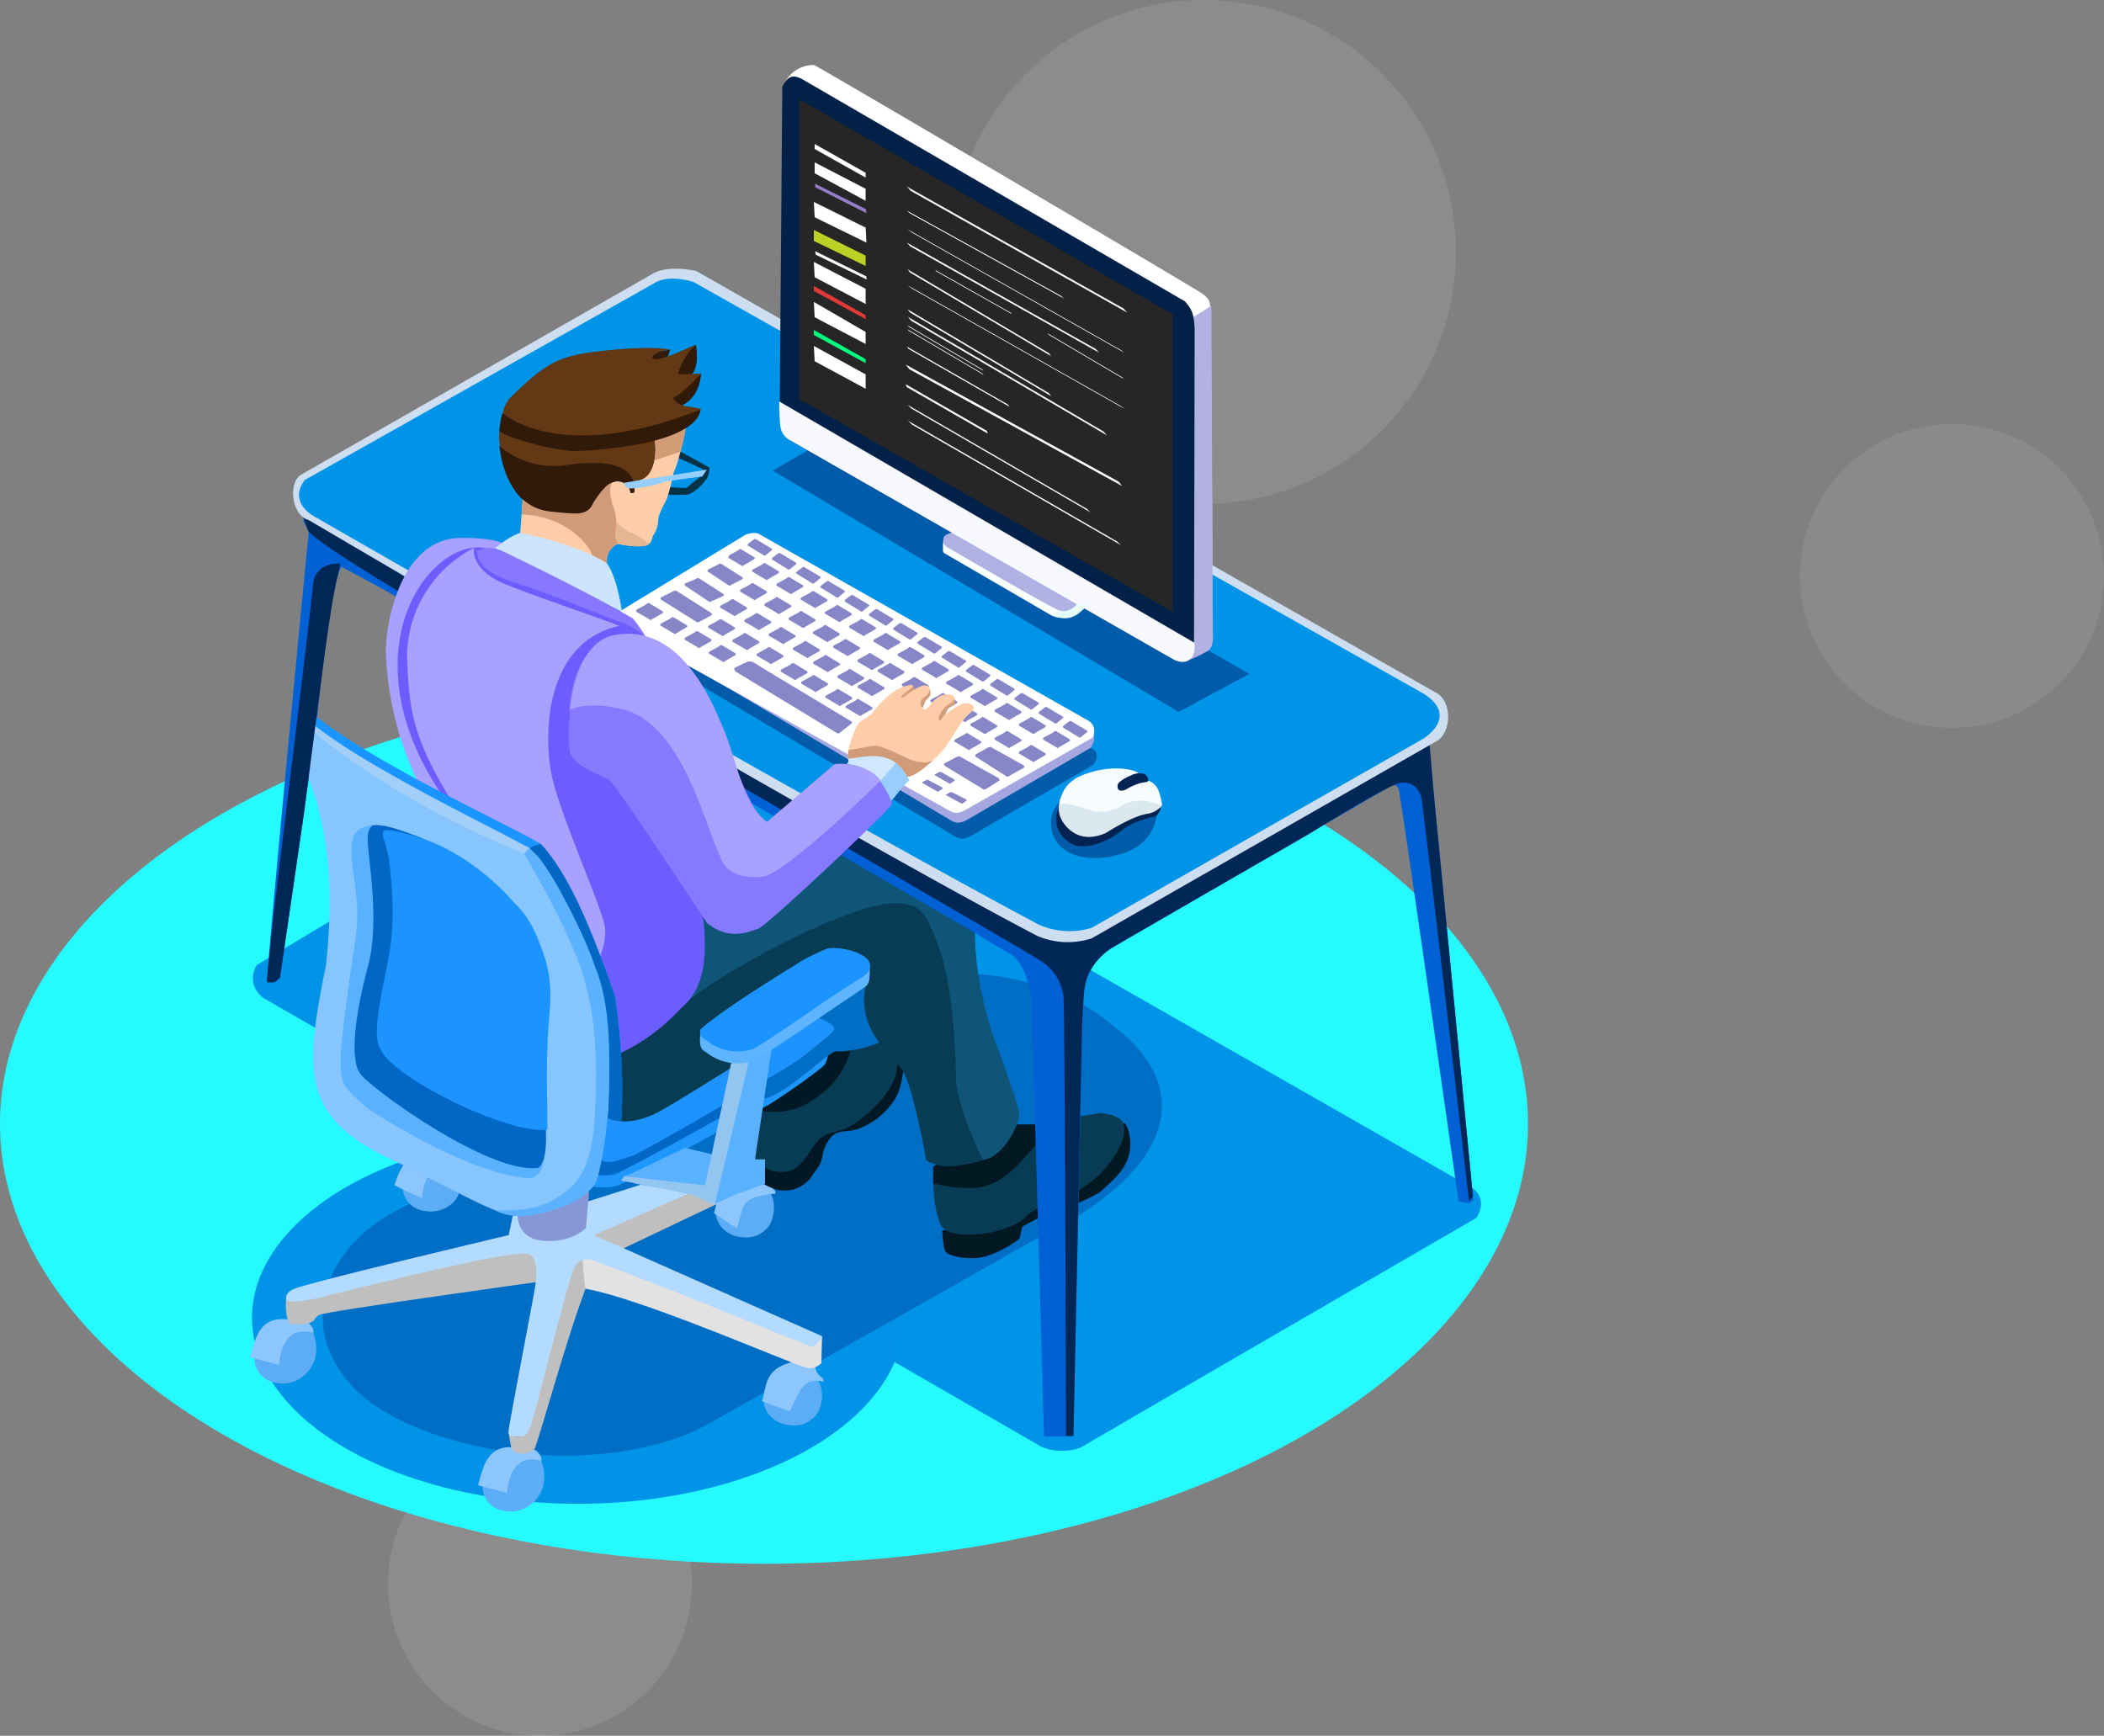 <svg xmlns="http://www.w3.org/2000/svg" xmlns:xlink="http://www.w3.org/1999/xlink" width="526" height="434" viewBox="0 0 526 434">
  <rect x="0" y="0" width="526" height="434" fill="#808080" stroke="none"/>
  <defs>
    <clipPath id="clip-path">
      <rect width="97.103" height="5.972" fill="none"/>
    </clipPath>
  </defs>
  <g id="Group_925" data-name="Group 925" transform="translate(-798 -145)">
    <circle id="Ellipse_4" data-name="Ellipse 4" cx="63" cy="63" r="63" transform="translate(1036 145)" fill="rgba(255,255,255,0.1)"/>
    <circle id="Ellipse_5" data-name="Ellipse 5" cx="38" cy="38" r="38" transform="translate(1248 251)" fill="rgba(255,255,255,0.1)" opacity="0.8"/>
    <circle id="Ellipse_9" data-name="Ellipse 9" cx="38" cy="38" r="38" transform="translate(895 503)" fill="rgba(255,255,255,0.1)"/>
    <g id="Group_2" data-name="Group 2" transform="translate(576 -542)">
      <ellipse id="Ellipse_8" data-name="Ellipse 8" cx="191" cy="110" rx="191" ry="110" transform="translate(222 858)" fill="#25fafe"/>
      <path id="Path_146" data-name="Path 146" d="M55.081,23.8,285.318,10.567c3.314,0,5.146,2.407,5.146,5.72,0,0-51.028,100.625-51.086,100.9-1.427,3.311-6.415,6.318-9.729,6.318L6.485,135.3a6,6,0,0,1-6-6L49.08,29.8C50.615,26.1,51.767,23.8,55.081,23.8Z" transform="matrix(0.839, 0.545, -0.545, 0.839, 356.267, 819.542)" fill="#0094e8"/>
      <ellipse id="Ellipse_7" data-name="Ellipse 7" cx="81.5" cy="46.5" rx="81.5" ry="46.5" transform="translate(285 970)" fill="#0093e8"/>
      <path id="Path_145" data-name="Path 145" d="M28.5,17.562c36.463.845,98.71,5.029,98.71,5.029,26.786,0,66.676,12.514,78.375,45.25,10.12,25.472-8.791,38.226-43.137,35.716,0,0-86.2-.694-97.384-.992-32.009-2.892-65.7-32.542-69.822-53.4S8.664,15.923,28.5,17.562Z" transform="translate(289.035 988.042) rotate(-30)" fill="#006ec5"/>
      <path id="Path_68" data-name="Path 68" d="M591.571,896.714s.143,4.286.857,5.286,5.714,2.286,10,1.143a27.44,27.44,0,0,0,8.429-4.429l.714-3L615,893.857s14-4.857,16.571-7.286,5.143-4.429,6.429-8,.143-8-.857-8.714-11.429,11-11.429,11-22.143,10.571-22.571,11.429-8.286,3.429-8.286,3.429Z" transform="translate(-134 98)" fill="#021823"/>
      <path id="Path_67" data-name="Path 67" d="M589.286,884.429s0,6.571,1.857,10.714,12.714,2,12.714,2,6.714-1.571,8.714-4,10.143-4.857,10.143-4.857,6.429-3,10.286-8,4.429-8,3.857-10.286-5.714-2.714-5.714-2.714l-6,1S618.857,869.571,617,870s-6.143,7.286-6.143,7.286l-17.143,7.143Z" transform="translate(-134 98)" fill="#083c54"/>
      <path id="Path_66" data-name="Path 66" d="M589.286,880.614v4.243A34.106,34.106,0,0,0,599.714,886c5.714-.286,10.429-5.386,10.429-5.386S614.429,876,615,875.143a39.23,39.23,0,0,0,1.857-5h-6.714L607,873.429l-5.571,3.286-7.857,1.714Z" transform="translate(-134 98)" fill="#021823"/>
      <path id="Path_62" data-name="Path 62" d="M523.8,839.453l4.6-18.253L531,814s5.4,7.8,12.2,3,15-15.8,19.6-14.8,11.2.4,14.8,3,22.2,14.4,22.2,14.4-1,11.2,4.2,27.6c5.8,15.8,6.8,19,6.8,20.8s-3.6,10-8.8,11-10.4-7.6-10.4-7.6l-15.2-41.8-12-7.2-36,21.8Z" transform="translate(-134 98)" fill="#0f5577"/>
      <path id="Path_70" data-name="Path 70" d="M713.167,774.5s8.5,86.364,11.167,114.833c0-.333-1.083.542-1.083.542l-2.625-.542s-14.625-102.958-15-103.208-.375-.875-1.375-.875c-.25.125-69.5,40.25-70.875,41.125a15.64,15.64,0,0,0-6.625,12.25c-.125,7.125-2.417,109.542-2.417,109.542H617s-3-107.717-3.2-109.542-1.4-9.025-5.4-11.225-8.4-5-8.4-5L453,737l-11.571-6.286s-2.371,1.2-6.029,36.486c-2.4,18.8-9.4,66-9.4,66l-1,1.4h-2.2c-.55,0,10.4-112.8,10.4-112.8l-1.367-2.467V718l24,14.167s159,92.5,161.5,92.833,4.833,2.333,11.5-1.167S713.167,774.5,713.167,774.5Z" transform="translate(-134 98)" fill="#0160d4"/>
      <path id="Path_10" data-name="Path 10" d="M511.375,901.375l24.2-11.518s.054-.42-2.321-1.357-4.437-1.5-4.437-1.5L502.75,897.75Z" transform="translate(-134 98)" fill="#bfbfbf"/>
      <path id="Path_13" data-name="Path 13" d="M419.75,926.438a6.17,6.17,0,0,0,5.313,7.313,7.969,7.969,0,0,0,6.688-1.625c1.063-.75,3.688-3.75,2.583-10.125-1.208-1.937-6.9-.5-8.75.5S420.375,923.063,419.75,926.438Z" transform="translate(-97 56)" fill="#5cadf5"/>
      <path id="Path_31" data-name="Path 31" d="M419,926.714c-.571,2,.429,6.143,5.143,7.429,3.571.714,5.571,0,7.607-2.018,1.964-1.839,2.679-7.7,0-9.625-1.208-1.937-4.312-1-6.167,0S419.571,924.714,419,926.714Z" transform="translate(-18 62)" fill="#5cadf5"/>
      <path id="Path_15" data-name="Path 15" d="M419.75,926.438a6.17,6.17,0,0,0,5.313,7.313,7.969,7.969,0,0,0,6.688-1.625c1.063-.75,5.083-4.458,2.417-11.292-1.208-1.937-6.729.667-8.583,1.667S420.375,923.063,419.75,926.438Z" transform="translate(-77 131)" fill="#5cadf5"/>
      <path id="Path_143" data-name="Path 143" d="M419.75,926.438a6.17,6.17,0,0,0,5.313,7.313,7.969,7.969,0,0,0,6.688-1.625c1.063-.75,5.083-4.458,2.417-11.292-1.208-1.937-6.729.667-8.583,1.667S420.375,923.063,419.75,926.438Z" transform="translate(-134 99)" fill="#5cadf5"/>
      <path id="Path_17" data-name="Path 17" d="M419,926.714c-.571,2,.429,6.143,5.143,7.429,3.571.714,5.571,0,7.607-2.018,1.964-1.839,2.679-7.7,0-9.625-1.208-1.937-4.312-1-6.167,0S419.571,924.714,419,926.714Z" transform="translate(-6 109)" fill="#5cadf5"/>
      <path id="Path_12" data-name="Path 12" d="M434.188,922.188c-3.625-1-7.75-1.062-8.75,7.375-2.312-1.062-5.062-2.25-6.812-3.25,1.125-3.5,3-8.687,8.875-7.437s1.938.5,1.938.5l3.625.313A2.548,2.548,0,0,1,434.188,922.188Z" transform="translate(-98 57)" fill="#8cc6fd"/>
      <path id="Path_32" data-name="Path 32" d="M433.857,923.429c-8.982.946-7.732,2.7-9.607,8.571-1.437-.5-5.187-3.437-5.75-3.667,1.125-3.5.5-7.762,6.929-9.619,4-.714,4.009.661,4.009.661S433,913.429,432,917.857,434.232,921.929,433.857,923.429Z" transform="translate(-18 62)" fill="#8cc6fd"/>
      <path id="Path_65" data-name="Path 65" d="M579.833,851.862l2.167,1.3s.167,6.5-2.167,10.5a18.439,18.439,0,0,1-9.5,7.667c-3,1-5.5-.333-7.5,3.333s-.333,4-3.5,7.833a8.218,8.218,0,0,1-7.667,4.167c-2.833,0-7.333-3.167-7.333-3.167l2-8.833s17.5-10,18.667-11S579.833,851.862,579.833,851.862Z" transform="translate(-134 98)" fill="#021825"/>
      <path id="Path_61" data-name="Path 61" d="M510.5,852.625s9.917-5.458,16.25-12.125,42.417-26.667,54.083-25.667c5.333.5,6.667,2.167,10,11.333S595,852.5,595,858.667s6.313,19.865,6.813,20.365c-1.281.5-8.146,2.169-10.979,1.369s-3.433-1.2-3.433-1.9-2.6-14.367-4.8-19.833S575,850,575,850l-27,3.8-16.8,9.8-17.6,9.2s-5.6-1.6-5.6-2.2S510.5,852.625,510.5,852.625Z" transform="translate(-134 98)" fill="#083c54"/>
      <path id="Path_64" data-name="Path 64" d="M543.375,876.667l1.792,2.5a7.826,7.826,0,0,0,5.5,2.833c3.5.167,5.167-1,8-5.333s3.5-3.833,7.833-5.167,12.833-8.833,13.667-14.833a71.19,71.19,0,0,0,.833-8.333l-9.167-.833-21.167,12-8.167,12Z" transform="translate(-134 98)" fill="#083c54"/>
      <path id="Path_14" data-name="Path 14" d="M434.313,922.25c-3.625-1-7.625-.375-8.625,8.063-1.437-.5-6.625-1.75-7.187-1.979,1.125-3.5,1.833-10.167,9-9.458s1.938.5,1.938.5h3.125S434.688,920.75,434.313,922.25Z" transform="translate(-77 130)" fill="#8cc6fd"/>
      <path id="Path_144" data-name="Path 144" d="M434.313,922.25c-3.625-1-7.625-.375-8.625,8.063-1.437-.5-6.625-1.75-7.187-1.979,1.125-3.5,1.833-10.167,9-9.458s1.938.5,1.938.5h3.125S434.688,920.75,434.313,922.25Z" transform="translate(-134 98)" fill="#8cc6fd"/>
      <path id="Path_63" data-name="Path 63" d="M544.7,866.333a16.874,16.874,0,0,0,13.8-1.833c7-4.333,9-8.833,10.667-14.333s-5.667,0-5.667,0l-13.333,8.667L544.7,864.5Z" transform="translate(-134 98)" fill="#011925"/>
      <path id="Path_16" data-name="Path 16" d="M433.857,923.429c-4.857-1-5.571,1.571-8.429,7.429-1.437-.5-6.366-2.295-6.929-2.524,1.125-3.5.5-7.762,6.929-9.619,4-.714,4.009.661,4.009.661S433,913.429,432,917.857,434.232,921.929,433.857,923.429Z" transform="translate(-6 109)" fill="#8cc6fd"/>
      <path id="Path_11" data-name="Path 11" d="M491.5,909.375s-53.812,7.438-55.625,8.375c-1.156.563-1,1.25-1.875,1.75-.281.344-3.25.906-5.125.5s-1.344-6.5-1.344-6.5l56.344-12h7Z" transform="translate(-134 98)" fill="#bfbfbf"/>
      <path id="Path_8" data-name="Path 8" d="M483.156,947.188a2.875,2.875,0,0,0,3.8.563c2.3-1.275,10.022-48.411,15.422-44.094-.158.026-.128-.129,0-.125.25.125.375,4.844,0,7.719-4.625,12.25-10.312,33.063-12.625,39.813-2.125,2.375-5.75,1.438-5.937-.25C483.5,949.563,483.156,947.188,483.156,947.188Z" transform="translate(-134 98)" fill="#bfbfbf"/>
      <path id="Path_9" data-name="Path 9" d="M502.344,911.219c15.083,2.667,53.656,19.865,55.823,19.865a4.118,4.118,0,0,0,3.167-1.25l.182-6.63-2.6,2.13s-53.51-21.333-55.01-21.677a11.248,11.248,0,0,0-2.281-.656A78.394,78.394,0,0,0,502.344,911.219Z" transform="translate(-134 98)" fill="#e2e2e2"/>
      <path id="Path_18" data-name="Path 18" d="M485.5,892.625a18.143,18.143,0,0,0,7.125-.875c3.375-1.25,10.625-5.083,10.625-5.083l-.375,9.458s-8.125,6.958-15.75,1.5C484.5,894.375,485.5,892.625,485.5,892.625Z" transform="translate(-134 98)" fill="#8797d6"/>
      <path id="Path_7" data-name="Path 7" d="M488.5,946c.827-1.626,7.75-30,10.667-39.083a5.041,5.041,0,0,1,1.583-2.417,3.609,3.609,0,0,1,3-.54c25.167,9.29,40.93,16.257,54.906,21.649a1.1,1.1,0,0,0,1-.078s1.449-1.637,1.875-2.266a.2.2,0,0,0-.172-.25l-56.859-25.2L529.167,887l-12.729-1.875-13.375,4.25L502.5,896s-3.375,3.75-10.437,3.25c-6.812-.375-6.656-6.219-6.656-6.219l-1.219-.094-1,4.875s-51.937,12.313-53.937,13.563c-.5.25-2.125,1.188-1.625,2.458.438.9,1.438.854,6.708,0,8.979-2.146,51.667-13.167,54.167-11.167s1.333,7,1.333,7.667-5.833,30.885-6.646,35.979c-.031.656-.5,1.938,1.688,1.875S487.375,948.438,488.5,946Z" transform="translate(-134 98)" fill="#b3daff"/>
      <path id="Path_72" data-name="Path 72" d="M457.75,733.5s-.875,2.125-1.375,3.75c0,.125-22.5-13.4-23.375-15.65a24.122,24.122,0,0,1-1.125-3.475h0Z" transform="translate(-134 98)" fill="#012756"/>
      <path id="Path_73" data-name="Path 73" d="M538.562,777.889,621.125,823.5l4.394-2.466,87.606-49.159,1.375,16.25,9.75,100.125-1,1S711.875,791,711.375,788.625s-2.25-4.375-5.375-3.875-23.125,13-23.125,13L639.75,822.625l-6,3.5s-5.5,3.25-6.5,9.375c-.375,1.375-.75,10-.75,10L624.375,948H622.5s-.25-105-.625-110c-1.125-6.75-5.875-8.75-6.875-9.5s-75.875-44.125-75.875-44.125l-2-7.75Z" transform="translate(-134 98)" fill="#012756"/>
      <path id="Path_69" data-name="Path 69" d="M19.713,5.693,231.419-21.449c4.418,0,8.013,5.675,6.921,9.228L198.98,79.434a19.349,19.349,0,0,1-11.316,7.729C132.118,96.3-20.215,113.7-20.215,113.7c-4.1,1.658-9.861-4.339-8.3-8.021L11.179,13.3C12.753,8.656,19.713,5.693,19.713,5.693Z" transform="matrix(0.799, 0.602, -0.602, 0.799, 383.773, 738.358)" fill="#ccdeef"/>
      <path id="Path_140" data-name="Path 140" d="M18.249,5.108l207.609-27.6c8.472-.658,7.865,5.379,6.793,8.746L194.793,74.166a18.937,18.937,0,0,1-11.108,7.325C129.161,90.15-22.053,108.925-22.053,108.925c-4.8.611-7.572-1.585-7.572-5.792l40.073-91.65C11.994,7.084,18.249,5.108,18.249,5.108Z" transform="matrix(0.799, 0.602, -0.602, 0.799, 383.926, 742.463)" fill="#0094e8"/>
      <path id="Path_104" data-name="Path 104" d="M34.8,21.869l93.965-10.458c1.657,0,2.287,1.519,2.287,3.147L117,46.387c-.585,1.334-1.221,2.642-3,2.948l-93,8.6a2.974,2.974,0,0,1-3-2.948L31.821,24S33.148,21.869,34.8,21.869Z" transform="matrix(0.809, 0.588, -0.588, 0.809, 397.867, 789.389)" fill="#025caa"/>
      <path id="Path_75" data-name="Path 75" d="M34.8,21.869l93.7-11.42c1.657,0,2.682,2.063,2.682,3.691L117,46.387c-.585,1.334-1.221,2.642-3,2.948l-93,8.6a2.974,2.974,0,0,1-3-2.948L31.821,24S33.148,21.869,34.8,21.869Z" transform="matrix(0.809, 0.588, -0.588, 0.809, 396.867, 785.389)" fill="#a5a7e0"/>
      <path id="Path_74" data-name="Path 74" d="M34.8,22.052l93.965-10.641a3,3,0,0,1,3,3L117,47c-.585,1.357-1.221,2.688-3,3L20.559,61.454a3,3,0,0,1-3-3L31.821,24.22S33.148,22.052,34.8,22.052Z" transform="matrix(0.809, 0.588, -0.588, 0.809, 396.867, 782.389)" fill="#fff"/>
      <path id="Path_51" data-name="Path 51" d="M484.25,728.5s2.25-5.25-13.25-5-19,23.25-18.5,29.75A81.711,81.711,0,0,0,460,783.5c6.25,13.75,11,16.25,11,16.25L477.25,755Z" transform="translate(-134 98)" fill="#a8a1ff"/>
      <path id="Path_47" data-name="Path 47" d="M502.875,854.862s11.792-1.2,23.458-13.862c9.333-7.667,4.667-23.25,5-29.667-.833-8.833-4.667-53-9.333-57.667a37.76,37.76,0,0,1-6.571-8.381S491,728.333,477.333,726s-34,24.333-12.667,59A531.691,531.691,0,0,1,502.875,854.862Z" transform="translate(-134 98)" fill="#6c5dfe"/>
      <path id="Path_48" data-name="Path 48" d="M502.875,836.75c2.375-7.5,4.875-11,4.375-15.75s-11.75-29.25-13.5-39-1.5-32.25,17-36.5c-1.25-.75-18.5-6.5-28-10.25S474.5,726,474.5,726a30.785,30.785,0,0,0-16.75,27c.5,13,1.25,19.5,9.75,34s26.25,35.25,26.25,35.25Z" transform="translate(-134 98)" fill="#a8a1ff"/>
      <path id="Path_20" data-name="Path 20" d="M428.4,765.2a44.969,44.969,0,0,0,2,14.6c6.9,16.8,8.6,36.2,7.1,50.45-5.1,25.75-6.75,37.5,15.5,48.25s30.2,13.5,36.2,8.5c7.6-5.6,13.6-1.6,17.6-5,1-6.8,3.4-19.2,0-43.8C500.4,820,495,807.4,488.2,800,474.8,792.4,444.3,779,428.4,765.2Z" transform="translate(-131 98)" fill="#1a95ff"/>
      <path id="Path_26" data-name="Path 26" d="M478.2,810.2c.3-1.6-50.7-39.6-47.8-30.4,6.9,16.8,37.7,36.75,36.2,51-5.1,25.75-15.45,21.65,6.8,32.4s6.8,25.2,12.8,20.2c7.6-5.6,16.6,2,20.6-1.4,1-6.8,3.4-19.2,0-43.8C500.4,820,495,807.4,488.2,800,473.6,803.4,494.1,824,478.2,810.2Z" transform="translate(-131 98)" fill="#0068c4"/>
      <path id="Path_19" data-name="Path 19" d="M430.5,767a46.879,46.879,0,0,0,2,15c6.9,16.8,6.5,34,5,48.25-5.1,25.75-6.75,37.5,15.5,48.25s26.6,14.3,32.8,14.3,14.8-3,16.4-5.8c5-1.6,8-24.2,4.6-48.8-6.4-18.2-11.8-31-18.6-37.2C474.8,793.4,446.4,780.8,430.5,767Z" transform="translate(-134 98)" fill="#87c5fe"/>
      <path id="Path_21" data-name="Path 21" d="M448,866.2c-7.2-6.4-8-5.6-5.8-23.4s3.6-21.2,3-28.4-2.2-12.6-.8-16.2,6.8-3.2,9.8-2.2,39.8,11,38.4,43.2c-.2,33.4,1.6,44.4-4.6,44.4C471.8,882.2,448,866.2,448,866.2Z" transform="translate(-134 98)" fill="#5ab1ff"/>
      <path id="Path_22" data-name="Path 22" d="M461.344,798.484c-4.094-1.5-9.25-3.578-12.156-3.109-1.375.875-1.375,3.125-1.187,5.225.4,5,2.8,19.6,0,30-2.344,8.7-4.551,20.238-2.634,25.551a6.283,6.283,0,0,0,1.572,2.286C453.083,864.333,479.4,882.6,490.6,881c2.733-2.167,1.9-11,1.233-15.333.95-14.7.6-37.267,0-37.667s-18.167-22-18.167-22Z" transform="translate(-134 98)" fill="#0067c4"/>
      <path id="Path_23" data-name="Path 23" d="M457.4,797.4c-9.1-2.267-4.8,0-4,7.6s1.2,14.6,0,22-4.8,20.6-2.4,24c2,6.8,31.857,21.829,41.857,20.429,0-9.286-.333-11.762,0-20.429,0-7.833,2.143-14.333-.857-23.167s-5.429-11.119-7.6-13.233C475.286,804.571,466.5,799.667,457.4,797.4Z" transform="translate(-134 98)" fill="#1b94ff"/>
      <path id="Path_28" data-name="Path 28" d="M508.335,868c.865.6,4.465,3.6,13.465-1.6s15.6-9.8,15.6-9.8l-1.2,8.8s-22,12.6-24.2,12.8-6.375-2.075-6.375-2.075Z" transform="translate(-134 102)" fill="#0067c4"/>
      <path id="Path_27" data-name="Path 27" d="M506.8,868c.865.6,6,3.6,15-1.6s37.7-23.525,37.7-23.525,4.25,1.375,5.25,3.125-13.25,10.625-13.25,10.625S515.6,878,513.4,878.2c-2.775.862-6.534,2.55-7.8,0S506.8,868,506.8,868Z" transform="translate(-134 98)" fill="#1d93ff"/>
      <path id="Path_29" data-name="Path 29" d="M505.238,883.6s1.637.975,4.512,0,39.5-21.35,43-23.725,10.375-7.875,10.625-8.5-.25,3.75-1.375,5-12,9-15,10.5c-2,.5-33.75,18.75-36.75,19.625s-7.625,0-7.625,0l1.25-2.9Z" transform="translate(-134 97)" fill="#1d96fe"/>
      <path id="Path_24" data-name="Path 24" d="M479.833,891.667c6-.2,10.367.133,16.167-3.667s8.2-9,8.8-21.8.2-25.8-4.6-37.8-13.6-26.8-13.6-26.8a1.009,1.009,0,0,1,1.181-.85l.514.267,1.611,1.515c2.857,2.571,11.837,18.812,14.894,28.326C509.571,842,508.2,860,508,866.2s-2.2,17.2-3.2,18.8-4.3,4.5-8.8,6C491.25,892.417,485.433,894.467,479.833,891.667Z" transform="translate(-134 98)" fill="#5cb2ff"/>
      <path id="Path_25" data-name="Path 25" d="M432.2,770S451,787.8,487,802.4a5.668,5.668,0,0,1,1.422-1.338S436.2,775,432.2,768C430.4,768,432.2,770,432.2,770Z" transform="translate(-134 98)" fill="#a2cff8"/>
      <path id="Path_36" data-name="Path 36" d="M560.5,843.5l12.25-9s-2.976,7.167,3.05,15.167c-3.18,1.5-9.206,2.5-10.713,2.167S552.2,863,547.01,863.667s0-4.5,0-4.5,6.863-3.5,9.373-5.667,6.361-5,7.867-6.667S560.5,843.5,560.5,843.5Z" transform="translate(-134 98)" fill="#006ec5"/>
      <path id="Path_30" data-name="Path 30" d="M514.25,882.212l13-6.212,6.875,1.625,4.625-22.5s3.625-.75,4.25-.75,6-3.75,6-3.75l-4.25,28.25h2.5V885L540,887.625l-5,2.25-3.625-1.75L521,886l-6.125-1-2.75-1.875Z" transform="translate(-134 98)" fill="#5ab1ff"/>
      <path id="Path_33" data-name="Path 33" d="M512,883.063l20.25,2.313,6.625-30.875,4.5-.875-8.687,36.688L528.5,887.5l-17.187-3.312Z" transform="translate(-134 98)" fill="#94c5f1"/>
      <path id="Path_35" data-name="Path 35" d="M544.375,851.25c5-2.875,17.375-11.375,17.375-11.375s8.344-5.625,8.375-5.625c3.094-2.344,3.375-1.406,3.313-6.687-2.375-2.25-9.187-1.937-10.812-1.312s-5.125,2.375-5.125,2.375S537.125,839,531.125,844.5c-.625,4.125,1,4.25,1.625,4.75A12.523,12.523,0,0,0,544.375,851.25Z" transform="translate(-134 101)" fill="#5eb4ff"/>
      <path id="Path_40" data-name="Path 40" d="M514,678l9.579-1.583-.75,2L530,675.25s1,5.75-1.25,7.5,2.5-.417,2.5-.417,0,5.917-5,8.167S516,689,516,689Z" transform="translate(-134 98)" fill="#311a08"/>
      <path id="Path_41" data-name="Path 41" d="M525.969,701.844s6.75,3.625,7.2,3.99c.13.151.333-.167,0,1.667s-3.833,5-5.333,5.167-6.5,0-6.5,0l.667-2s3.7.333,5.156.333a.826.826,0,0,0,.677-.187c1.135-1.031,3.51-2.719,3.979-3.312a2.635,2.635,0,0,0,.188-1c-.062-.156-6.531-3.031-6.531-3.031Z" transform="translate(-134 98)" fill="#043347"/>
      <path id="Path_37" data-name="Path 37" d="M480.75,698.5s1,16,10.25,17.5,12,.5,13.75-2.5,1.938-4.281,3.938-4.281c3.031-.031,7.906.938,9.688-1.75A12.3,12.3,0,0,0,519.5,698.5c.5,0,9-1,11.75-7.25-4-1-5.25-.25-7-2.75,2-1,4-3,7-6,.25-.25-5.75.25-5.75,0s1.5-5,4.5-7.25c-.25-.25-8.75,4.25-10.5,3.5s2.583-2.5,3.833-2.25-1.583-1.25-14.583,0-15.75,2.75-25.25,12C481,691,480.75,698.5,480.75,698.5Z" transform="translate(-134 98)" fill="#633815"/>
      <path id="Path_43" data-name="Path 43" d="M519.857,698.857s6.429-1.714,7.286-2.714-1.429,7.286-1.714,8.286-1,2.714-1,2.714a57.084,57.084,0,0,1-1.714,6.571c-.571,1.143-2.143,4-2.143,5.143a7.468,7.468,0,0,1-1.134,3.83c-.714,1-.152,1.884-1.723,2.6s-5.937-.009-7.339-.286a4.56,4.56,0,0,0-2.661,4c.143,2.143-.583.179-4.3-1.25A73.163,73.163,0,0,0,486,722.688l.714-8.973s2.714,4.429,15,3.286c2.429-.286,3.857-5.527,6-6.812,2.286-1.75,4.879,0,7.879-1C520.879,708.045,519.857,698.857,519.857,698.857Z" transform="translate(-134 98)" fill="#ffcda8"/>
      <path id="Path_44" data-name="Path 44" d="M486.594,713.75a19.628,19.628,0,0,0,10.073,3.333,34.622,34.622,0,0,0,5.167,0c1.833-.167,2.75-3,4.167-5,1.167-1.5,1.667-2,3.167-2.5-.792.667-.833,3.083,0,5.667a13.823,13.823,0,0,1,.917,6,5.642,5.642,0,0,0,0,2.917c.024.065.37.505.276.818-1.062.469-2.891,2.281-2.625,4.2a1.2,1.2,0,0,1-.125.719c-.25.172-1.859-1.187-3.641-2.062.109-1.266-5.417-9.719-17.5-10.219C486.469,716.375,486.594,713.75,486.594,713.75Z" transform="translate(-134 98)" fill="#d19b77"/>
      <path id="Path_34" data-name="Path 34" d="M544.375,851.25c5-2.875,19.25-12.875,19.25-12.875L572,833s3-2.125.625-4.375-8.375-3-10-2.375-5.125,2.375-5.125,2.375-20.375,12.25-26.375,17.75c-.625,1.875,1,2.375,1.625,2.875A12.523,12.523,0,0,0,544.375,851.25Z" transform="translate(-134 98)" fill="#1b94ff"/>
      <path id="Path_45" data-name="Path 45" d="M510.125,719.594s2.542,2.323,3.625,2.573,4.547,2.74,4.547,2.74-.219,1-4.547.594c-1.328-.141-2.375-.328-3.391-.516a4.325,4.325,0,0,0-.422-1.187,6.5,6.5,0,0,1,.125-2.906A3.291,3.291,0,0,0,510.125,719.594Z" transform="translate(-134 98)" fill="#e4b692"/>
      <path id="Path_46" data-name="Path 46" d="M519.594,704.141c.172-.062,6.531-2.2,6.531-2.2a60.151,60.151,0,0,0,1.313-5.969c-1.633-.766-7.427,3.073-7.844,2.906A15.892,15.892,0,0,1,519.594,704.141Z" transform="translate(-134 98)" fill="#d29c76"/>
      <path id="Path_38" data-name="Path 38" d="M481.75,692.333s14.083,13.083,49.333-.917c.042.865-.677,8.615-29.833,10.333-6,.5-19.667-3.75-20.417-5C481.25,692.417,481.75,692.333,481.75,692.333Z" transform="translate(-134 98)" fill="#311a08"/>
      <path id="Path_39" data-name="Path 39" d="M480.847,700.5a21.263,21.263,0,0,0,15.153,5c7.75-1.25,19.5-2,18.583,6.667-.09-.075-.677.314-1,0a3.261,3.261,0,0,0-3.615-2.792c-1.312.375-2.458.4-5.625,5.313-1.5,3.438-4.031,2.844-10.719,2.219C485.313,715.969,481.75,708.25,480.847,700.5Z" transform="translate(-134 98)" fill="#311a08"/>
      <path id="Path_42" data-name="Path 42" d="M512,709.714l20.714-3.286-1.143,1.714s-9.429,1.143-10.143,1.571a30.841,30.841,0,0,1-7.857,1.429A1.683,1.683,0,0,1,512,709.714Z" transform="translate(-134 98)" fill="#95cfff"/>
      <path id="Path_49" data-name="Path 49" d="M498.422,768a26.993,26.993,0,0,1,2.328-12c2-5.25,11.75-14.5,25.25-2.5,11.25,10,12.25,30.75,21.5,41.5,2.25-1.5,15.281-13.719,17.031-14.719s7.719.734,9.906,2.219S579,789,579,790s-31.5,30.75-33.5,31.25-7,3.25-12.75-1.5c-4-6-22.75-34.5-24.5-35.75s-9.156-3.25-9.828-7.25A33.667,33.667,0,0,1,498.422,768Z" transform="translate(-134 98)" fill="#8579ff"/>
      <path id="Path_52" data-name="Path 52" d="M479.833,726,511.5,742s-1.083-8.167-3.583-11.917c-2.5-2.25-13.333-6.333-21.833-7.833C483.333,723,479.833,726,479.833,726Z" transform="translate(-134 98)" fill="#cce4fc"/>
      <path id="Path_53" data-name="Path 53" d="M567.719,780.063c.75-.922.141-1.125.328-1.687s11.2-3.625,15.2,5.875c-.5-.25-4.437,4.906-4.437,4.906S576.5,783.5,573.75,782A16.11,16.11,0,0,0,567.719,780.063Z" transform="translate(-134 98)" fill="#cfe7ff"/>
      <path id="Path_76" data-name="Path 76" d="M1.658,1.057C1.673,1.064,5.5.789,5.5.789c.182.039.345.052.256.452l-1.232,2.6c-.08.566-.309.484-.309.484L.185,4.645c-.358-.058-.174-.6-.174-.6S1.167,1.838,1.2,1.661C1.292,1.25,1.354,1.062,1.658,1.057Z" transform="matrix(0.819, 0.574, -0.574, 0.819, 450.026, 854.527)" fill="#8787c7"/>
      <path id="Path_57" data-name="Path 57" d="M582.125,761.031a2.33,2.33,0,0,1,2.031-.594c.281.031.484.5.438,1.125s-.562.969-1.094,1.563a5.44,5.44,0,0,1-3,1.688c-1.312.188-2.781.219-1.281-.969S581,761.859,582.125,761.031Z" transform="translate(-134 98)" fill="#d19f7a"/>
      <path id="Path_58" data-name="Path 58" d="M582.125,761.031a3.562,3.562,0,0,1,2.094-.937c.281.031.422.844.375,1.469s-.562.969-1.094,1.563-.875,3.063-2.187,3.25-3.594-1.344-2.094-2.531S581,761.859,582.125,761.031Z" transform="translate(-130 99)" fill="#d19f7a"/>
      <path id="Path_56" data-name="Path 56" d="M579.969,779.75c-1.25,1.583-3.891,4.51-3.891,4.5a27.27,27.27,0,0,1,2.719,4.922c.667-.417,3.495-4.568,4.578-4.984C582.875,783.188,581.385,780.417,579.969,779.75Z" transform="translate(-134 98)" fill="#98cefd"/>
      <path id="Path_60" data-name="Path 60" d="M475.167,726.667c.571,1.786-.167,4.9,10.119,8.19s23.381,8.976,26.714,10a25.54,25.54,0,0,1,5.438,3.362,36.021,36.021,0,0,0-3.295-4.647c-8.679-5.036-22.643-12.071-32.81-16.9C476.667,725.119,476.833,726.667,475.167,726.667Z" transform="translate(-134 98)" fill="#8878ff"/>
      <path id="Path_142" data-name="Path 142" d="M1.658,1.057C1.673,1.064,5.5.789,5.5.789c.182.039.345.052.256.452l-1.232,2.6c-.08.566-.309.484-.309.484L.185,4.645c-.358-.058-.174-.6-.174-.6S1.167,1.838,1.2,1.661C1.292,1.25,1.354,1.062,1.658,1.057Z" transform="matrix(0.819, 0.574, -0.574, 0.819, 457.151, 858.527)" fill="#8787c7"/>
      <path id="Path_71" data-name="Path 71" d="M441.12,729.921s-6.37-.671-6.87,5.329-9.75,81.5-9.75,81.5l-1.75,16.75v1.125h1.75L426,833.5l6-41.125L437.375,751s1.5-10.625,2.25-14.375S441.12,729.921,441.12,729.921Z" transform="translate(-134 98)" fill="#012756"/>
      <path id="Path_50" data-name="Path 50" d="M576.094,784.25s-23.844,23.5-29.594,24S537,806.75,536,803c-3.5-6.5-9-32.25-23.75-36.5-9.5-2.5-13.75,0-13.75,0s1.083-17.583,11.833-18.833c11-1.75,17.667,7.833,17.667,7.833s4.25,4.5,8,13.75c4.25,8.75,5,20.25,11.75,25.25,2.25-2,16.5-14,17-14.5C573.469,779.594,576.094,784.25,576.094,784.25Z" transform="translate(-134 98)" fill="#a8a1ff"/>
      <path id="Path_59" data-name="Path 59" d="M582.125,761.031a3.217,3.217,0,0,1,2.281-.75c.281.031.391,1.031.344,1.656s-1.437.5-1.937,1.625-1.469,3.469-2.781,3.656-2.312-2.187-.812-3.375S581,761.859,582.125,761.031Z" transform="translate(-124 101)" fill="#d19f7a"/>
      <g id="Repeat_Grid_1" data-name="Repeat Grid 1" transform="translate(410.744 819.698) rotate(30)" clip-path="url(#clip-path)">
        <g transform="translate(-408.082 -821.324)">
          <path id="Path_76-2" data-name="Path 76" d="M1.113.8C1.13.808,5.647.462,5.647.462c.207.026.327-.044.292.3L5.408,2.653c-.091.376-.352.321-.352.321l-4.627.29c-.408-.039-.2-.558-.2-.558s.307-1.022.35-1.139C.752,1.074.767.806,1.113.8Z" transform="matrix(0.996, 0.087, -0.087, 0.996, 408.309, 822.149)" fill="#8787c7"/>
        </g>
        <g transform="translate(-401.082 -821.324)">
          <path id="Path_76-3" data-name="Path 76" d="M1.113.8C1.13.808,5.647.462,5.647.462c.207.026.327-.044.292.3L5.408,2.653c-.091.376-.352.321-.352.321l-4.627.29c-.408-.039-.2-.558-.2-.558s.307-1.022.35-1.139C.752,1.074.767.806,1.113.8Z" transform="matrix(0.996, 0.087, -0.087, 0.996, 408.309, 822.149)" fill="#8787c7"/>
        </g>
        <g transform="translate(-394.082 -821.324)">
          <path id="Path_76-4" data-name="Path 76" d="M1.113.8C1.13.808,5.647.462,5.647.462c.207.026.327-.044.292.3L5.408,2.653c-.091.376-.352.321-.352.321l-4.627.29c-.408-.039-.2-.558-.2-.558s.307-1.022.35-1.139C.752,1.074.767.806,1.113.8Z" transform="matrix(0.996, 0.087, -0.087, 0.996, 408.309, 822.149)" fill="#8787c7"/>
        </g>
        <g transform="translate(-387.082 -821.324)">
          <path id="Path_76-5" data-name="Path 76" d="M1.113.8C1.13.808,5.647.462,5.647.462c.207.026.327-.044.292.3L5.408,2.653c-.091.376-.352.321-.352.321l-4.627.29c-.408-.039-.2-.558-.2-.558s.307-1.022.35-1.139C.752,1.074.767.806,1.113.8Z" transform="matrix(0.996, 0.087, -0.087, 0.996, 408.309, 822.149)" fill="#8787c7"/>
        </g>
        <g transform="translate(-380.082 -821.324)">
          <path id="Path_76-6" data-name="Path 76" d="M1.113.8C1.13.808,5.647.462,5.647.462c.207.026.327-.044.292.3L5.408,2.653c-.091.376-.352.321-.352.321l-4.627.29c-.408-.039-.2-.558-.2-.558s.307-1.022.35-1.139C.752,1.074.767.806,1.113.8Z" transform="matrix(0.996, 0.087, -0.087, 0.996, 408.309, 822.149)" fill="#8787c7"/>
        </g>
        <g transform="translate(-373.082 -821.324)">
          <path id="Path_76-7" data-name="Path 76" d="M1.113.8C1.13.808,5.647.462,5.647.462c.207.026.327-.044.292.3L5.408,2.653c-.091.376-.352.321-.352.321l-4.627.29c-.408-.039-.2-.558-.2-.558s.307-1.022.35-1.139C.752,1.074.767.806,1.113.8Z" transform="matrix(0.996, 0.087, -0.087, 0.996, 408.309, 822.149)" fill="#8787c7"/>
        </g>
        <g transform="translate(-366.082 -821.324)">
          <path id="Path_76-8" data-name="Path 76" d="M1.113.8C1.13.808,5.647.462,5.647.462c.207.026.327-.044.292.3L5.408,2.653c-.091.376-.352.321-.352.321l-4.627.29c-.408-.039-.2-.558-.2-.558s.307-1.022.35-1.139C.752,1.074.767.806,1.113.8Z" transform="matrix(0.996, 0.087, -0.087, 0.996, 408.309, 822.149)" fill="#8787c7"/>
        </g>
        <g transform="translate(-359.082 -821.324)">
          <path id="Path_76-9" data-name="Path 76" d="M1.113.8C1.13.808,5.647.462,5.647.462c.207.026.327-.044.292.3L5.408,2.653c-.091.376-.352.321-.352.321l-4.627.29c-.408-.039-.2-.558-.2-.558s.307-1.022.35-1.139C.752,1.074.767.806,1.113.8Z" transform="matrix(0.996, 0.087, -0.087, 0.996, 408.309, 822.149)" fill="#8787c7"/>
        </g>
        <g transform="translate(-352.082 -821.324)">
          <path id="Path_76-10" data-name="Path 76" d="M1.113.8C1.13.808,5.647.462,5.647.462c.207.026.327-.044.292.3L5.408,2.653c-.091.376-.352.321-.352.321l-4.627.29c-.408-.039-.2-.558-.2-.558s.307-1.022.35-1.139C.752,1.074.767.806,1.113.8Z" transform="matrix(0.996, 0.087, -0.087, 0.996, 408.309, 822.149)" fill="#8787c7"/>
        </g>
        <g transform="translate(-345.082 -821.324)">
          <path id="Path_76-11" data-name="Path 76" d="M1.113.8C1.13.808,5.647.462,5.647.462c.207.026.327-.044.292.3L5.408,2.653c-.091.376-.352.321-.352.321l-4.627.29c-.408-.039-.2-.558-.2-.558s.307-1.022.35-1.139C.752,1.074.767.806,1.113.8Z" transform="matrix(0.996, 0.087, -0.087, 0.996, 408.309, 822.149)" fill="#8787c7"/>
        </g>
        <g transform="translate(-338.082 -821.324)">
          <path id="Path_76-12" data-name="Path 76" d="M1.113.8C1.13.808,5.647.462,5.647.462c.207.026.327-.044.292.3L5.408,2.653c-.091.376-.352.321-.352.321l-4.627.29c-.408-.039-.2-.558-.2-.558s.307-1.022.35-1.139C.752,1.074.767.806,1.113.8Z" transform="matrix(0.996, 0.087, -0.087, 0.996, 408.309, 822.149)" fill="#8787c7"/>
        </g>
        <g transform="translate(-331.082 -821.324)">
          <path id="Path_76-13" data-name="Path 76" d="M1.113.8C1.13.808,5.647.462,5.647.462c.207.026.327-.044.292.3L5.408,2.653c-.091.376-.352.321-.352.321l-4.627.29c-.408-.039-.2-.558-.2-.558s.307-1.022.35-1.139C.752,1.074.767.806,1.113.8Z" transform="matrix(0.996, 0.087, -0.087, 0.996, 408.309, 822.149)" fill="#8787c7"/>
        </g>
        <g transform="translate(-324.082 -821.324)">
          <path id="Path_76-14" data-name="Path 76" d="M1.113.8C1.13.808,5.647.462,5.647.462c.207.026.327-.044.292.3L5.408,2.653c-.091.376-.352.321-.352.321l-4.627.29c-.408-.039-.2-.558-.2-.558s.307-1.022.35-1.139C.752,1.074.767.806,1.113.8Z" transform="matrix(0.996, 0.087, -0.087, 0.996, 408.309, 822.149)" fill="#8787c7"/>
        </g>
        <g transform="translate(-317.082 -821.324)">
          <path id="Path_76-15" data-name="Path 76" d="M1.113.8C1.13.808,5.647.462,5.647.462c.207.026.327-.044.292.3L5.408,2.653c-.091.376-.352.321-.352.321l-4.627.29c-.408-.039-.2-.558-.2-.558s.307-1.022.35-1.139C.752,1.074.767.806,1.113.8Z" transform="matrix(0.996, 0.087, -0.087, 0.996, 408.309, 822.149)" fill="#8787c7"/>
        </g>
      </g>
      <path id="Path_306" data-name="Path 306" d="M1.658,1.057C1.673,1.064,5.5.789,5.5.789c.182.039.345.052.256.452l-1.232,2.6c-.08.566-.309.484-.309.484L.185,4.645c-.358-.058-.174-.6-.174-.6S1.167,1.838,1.2,1.661C1.292,1.25,1.354,1.062,1.658,1.057Z" transform="matrix(0.819, 0.574, -0.574, 0.819, 462.151, 861.527)" fill="#8787c7"/>
      <g id="Repeat_Grid_2" data-name="Repeat Grid 2" transform="translate(406.744 821.698) rotate(30)" clip-path="url(#clip-path)">
        <g transform="translate(-408.082 -821.324)">
          <path id="Path_76-16" data-name="Path 76" d="M1.658,1.057C1.673,1.064,5.5.789,5.5.789c.182.039.345.052.256.452l-1.232,2.6c-.08.566-.309.484-.309.484L.185,4.645c-.358-.058-.174-.6-.174-.6S1.167,1.838,1.2,1.661C1.292,1.25,1.354,1.062,1.658,1.057Z" transform="matrix(0.996, 0.087, -0.087, 0.996, 408.309, 822.149)" fill="#8787c7"/>
        </g>
        <g transform="translate(-401.082 -821.324)">
          <path id="Path_76-17" data-name="Path 76" d="M1.658,1.057C1.673,1.064,5.5.789,5.5.789c.182.039.345.052.256.452l-1.232,2.6c-.08.566-.309.484-.309.484L.185,4.645c-.358-.058-.174-.6-.174-.6S1.167,1.838,1.2,1.661C1.292,1.25,1.354,1.062,1.658,1.057Z" transform="matrix(0.996, 0.087, -0.087, 0.996, 408.309, 822.149)" fill="#8787c7"/>
        </g>
        <g transform="translate(-394.082 -821.324)">
          <path id="Path_76-18" data-name="Path 76" d="M1.658,1.057C1.673,1.064,5.5.789,5.5.789c.182.039.345.052.256.452l-1.232,2.6c-.08.566-.309.484-.309.484L.185,4.645c-.358-.058-.174-.6-.174-.6S1.167,1.838,1.2,1.661C1.292,1.25,1.354,1.062,1.658,1.057Z" transform="matrix(0.996, 0.087, -0.087, 0.996, 408.309, 822.149)" fill="#8787c7"/>
        </g>
        <g transform="translate(-387.082 -821.324)">
          <path id="Path_76-19" data-name="Path 76" d="M1.658,1.057C1.673,1.064,5.5.789,5.5.789c.182.039.345.052.256.452l-1.232,2.6c-.08.566-.309.484-.309.484L.185,4.645c-.358-.058-.174-.6-.174-.6S1.167,1.838,1.2,1.661C1.292,1.25,1.354,1.062,1.658,1.057Z" transform="matrix(0.996, 0.087, -0.087, 0.996, 408.309, 822.149)" fill="#8787c7"/>
        </g>
        <g transform="translate(-380.082 -821.324)">
          <path id="Path_76-20" data-name="Path 76" d="M1.658,1.057C1.673,1.064,5.5.789,5.5.789c.182.039.345.052.256.452l-1.232,2.6c-.08.566-.309.484-.309.484L.185,4.645c-.358-.058-.174-.6-.174-.6S1.167,1.838,1.2,1.661C1.292,1.25,1.354,1.062,1.658,1.057Z" transform="matrix(0.996, 0.087, -0.087, 0.996, 408.309, 822.149)" fill="#8787c7"/>
        </g>
        <g transform="translate(-373.082 -821.324)">
          <path id="Path_76-21" data-name="Path 76" d="M1.658,1.057C1.673,1.064,5.5.789,5.5.789c.182.039.345.052.256.452l-1.232,2.6c-.08.566-.309.484-.309.484L.185,4.645c-.358-.058-.174-.6-.174-.6S1.167,1.838,1.2,1.661C1.292,1.25,1.354,1.062,1.658,1.057Z" transform="matrix(0.996, 0.087, -0.087, 0.996, 408.309, 822.149)" fill="#8787c7"/>
        </g>
        <g transform="translate(-366.082 -821.324)">
          <path id="Path_76-22" data-name="Path 76" d="M1.658,1.057C1.673,1.064,5.5.789,5.5.789c.182.039.345.052.256.452l-1.232,2.6c-.08.566-.309.484-.309.484L.185,4.645c-.358-.058-.174-.6-.174-.6S1.167,1.838,1.2,1.661C1.292,1.25,1.354,1.062,1.658,1.057Z" transform="matrix(0.996, 0.087, -0.087, 0.996, 408.309, 822.149)" fill="#8787c7"/>
        </g>
        <g transform="translate(-359.082 -821.324)">
          <path id="Path_76-23" data-name="Path 76" d="M1.658,1.057C1.673,1.064,5.5.789,5.5.789c.182.039.345.052.256.452l-1.232,2.6c-.08.566-.309.484-.309.484L.185,4.645c-.358-.058-.174-.6-.174-.6S1.167,1.838,1.2,1.661C1.292,1.25,1.354,1.062,1.658,1.057Z" transform="matrix(0.996, 0.087, -0.087, 0.996, 408.309, 822.149)" fill="#8787c7"/>
        </g>
        <g transform="translate(-352.082 -821.324)">
          <path id="Path_76-24" data-name="Path 76" d="M1.658,1.057C1.673,1.064,5.5.789,5.5.789c.182.039.345.052.256.452l-1.232,2.6c-.08.566-.309.484-.309.484L.185,4.645c-.358-.058-.174-.6-.174-.6S1.167,1.838,1.2,1.661C1.292,1.25,1.354,1.062,1.658,1.057Z" transform="matrix(0.996, 0.087, -0.087, 0.996, 408.309, 822.149)" fill="#8787c7"/>
        </g>
        <g transform="translate(-345.082 -821.324)">
          <path id="Path_76-25" data-name="Path 76" d="M1.658,1.057C1.673,1.064,5.5.789,5.5.789c.182.039.345.052.256.452l-1.232,2.6c-.08.566-.309.484-.309.484L.185,4.645c-.358-.058-.174-.6-.174-.6S1.167,1.838,1.2,1.661C1.292,1.25,1.354,1.062,1.658,1.057Z" transform="matrix(0.996, 0.087, -0.087, 0.996, 408.309, 822.149)" fill="#8787c7"/>
        </g>
        <g transform="translate(-338.082 -821.324)">
          <path id="Path_76-26" data-name="Path 76" d="M1.658,1.057C1.673,1.064,5.5.789,5.5.789c.182.039.345.052.256.452l-1.232,2.6c-.08.566-.309.484-.309.484L.185,4.645c-.358-.058-.174-.6-.174-.6S1.167,1.838,1.2,1.661C1.292,1.25,1.354,1.062,1.658,1.057Z" transform="matrix(0.996, 0.087, -0.087, 0.996, 408.309, 822.149)" fill="#8787c7"/>
        </g>
        <g transform="translate(-331.082 -821.324)">
          <path id="Path_76-27" data-name="Path 76" d="M1.658,1.057C1.673,1.064,5.5.789,5.5.789c.182.039.345.052.256.452l-1.232,2.6c-.08.566-.309.484-.309.484L.185,4.645c-.358-.058-.174-.6-.174-.6S1.167,1.838,1.2,1.661C1.292,1.25,1.354,1.062,1.658,1.057Z" transform="matrix(0.996, 0.087, -0.087, 0.996, 408.309, 822.149)" fill="#8787c7"/>
        </g>
        <g transform="translate(-324.082 -821.324)">
          <path id="Path_76-28" data-name="Path 76" d="M1.658,1.057C1.673,1.064,5.5.789,5.5.789c.182.039.345.052.256.452l-1.232,2.6c-.08.566-.309.484-.309.484L.185,4.645c-.358-.058-.174-.6-.174-.6S1.167,1.838,1.2,1.661C1.292,1.25,1.354,1.062,1.658,1.057Z" transform="matrix(0.996, 0.087, -0.087, 0.996, 408.309, 822.149)" fill="#8787c7"/>
        </g>
        <g transform="translate(-317.082 -821.324)">
          <path id="Path_76-29" data-name="Path 76" d="M1.658,1.057C1.673,1.064,5.5.789,5.5.789c.182.039.345.052.256.452l-1.232,2.6c-.08.566-.309.484-.309.484L.185,4.645c-.358-.058-.174-.6-.174-.6S1.167,1.838,1.2,1.661C1.292,1.25,1.354,1.062,1.658,1.057Z" transform="matrix(0.996, 0.087, -0.087, 0.996, 408.309, 822.149)" fill="#8787c7"/>
        </g>
      </g>
      <path id="Path_76-30" data-name="Path 76" d="M2.58,1.057C2.6,1.064,8.508.789,8.508.789c.28.039.533.052.4.452L7.49,3.922c-.123.566-.478.484-.478.484L.879,4.58c-.552-.058-.269-.6-.269-.6S1.821,1.838,1.879,1.661C2.015,1.25,2.11,1.062,2.58,1.057Z" transform="matrix(0.819, 0.574, -0.574, 0.819, 400.939, 825.713)" fill="#8787c7"/>
      <path id="Path_77" data-name="Path 77" d="M2.883,1.057c.025.007,6.807-.268,6.807-.268.322.039.612.052.455.452L8.522,3.922c-.141.566-.548.484-.548.484L.929,4.58c-.634-.058-.309-.6-.309-.6s1.39-2.139,1.457-2.316C2.234,1.25,2.344,1.062,2.883,1.057Z" transform="matrix(0.819, 0.574, -0.574, 0.819, 395.202, 829.197)" fill="#8787c7"/>
      <path id="Path_96" data-name="Path 96" d="M3.042,1.051,12.995.609c.44.039.837.052.621.452L12.1,4.07a.7.7,0,0,1-.75.484L1.241,5.072c-.867-.058-.422-.6-.422-.6S2.335,1.658,2.427,1.481A.782.782,0,0,1,3.042,1.051Z" transform="matrix(0.819, 0.574, -0.574, 0.819, 389.299, 832.164)" fill="#8787c7"/>
      <path id="Path_76-31" data-name="Path 76" d="M1.658,1.057C1.673,1.064,5.5.789,5.5.789c.182.039.345.052.256.452l-1.232,2.6c-.08.566-.309.484-.309.484L.185,4.645c-.358-.058-.174-.6-.174-.6S1.167,1.838,1.2,1.661C1.292,1.25,1.354,1.062,1.658,1.057Z" transform="matrix(0.819, 0.574, -0.574, 0.819, 409.591, 831.027)" fill="#8787c7"/>
      <path id="Path_78" data-name="Path 78" d="M1.658,1.057C1.673,1.064,5.5.789,5.5.789c.182.039.345.052.256.452l-1.232,2.6c-.08.566-.309.484-.309.484L.185,4.645c-.358-.058-.174-.6-.174-.6S1.167,1.838,1.2,1.661C1.292,1.25,1.354,1.062,1.658,1.057Z" transform="matrix(0.819, 0.574, -0.574, 0.819, 404.591, 835.027)" fill="#8787c7"/>
      <path id="Path_54" data-name="Path 54" d="M582.906,783.188s1.927-.021,6.26-4.021,3.167-3.667,4.167-4.833,2.833-5.167,5.167-7-.5-3-2-2.333-4.333,2.5-5.167,3.833-1.333-1.667,2-3.833-.667-3.167-2.833-1.667-2.667,3.667-3.667,2.833-1.083-2.073.6-3.167,1.229-3.833-2.1-2-3,2.5-4,2.333,5.167-3.5,1.917-3-6.25,3.333-8.25,5.833-2.833,2.333-4,3.333-3.167,6.5-3,8.833a13.162,13.162,0,0,1,9.5,0A10.62,10.62,0,0,1,582.906,783.188Z" transform="translate(-134 98)" fill="#ffcda8"/>
      <path id="Path_95" data-name="Path 95" d="M1.658,1.057C1.673,1.064,5.5.789,5.5.789c.182.039.345.052.256.452l-1.232,2.6c-.08.566-.309.484-.309.484L.185,4.645c-.358-.058-.174-.6-.174-.6S1.167,1.838,1.2,1.661C1.292,1.25,1.354,1.062,1.658,1.057Z" transform="matrix(0.819, 0.574, -0.574, 0.819, 401.591, 840.027)" fill="#8787c7"/>
      <path id="Path_55" data-name="Path 55" d="M567.99,778.688c4.135-.219,10.7-2.906,14.885,4.563,2.031-.219,4.813-2.75,6.313-4.094,1-1-1.021,2.075-6.854-.791s-7.167-3.032-8.167-2.865-5.13.984-5.964.984A6.42,6.42,0,0,0,567.99,778.688Z" transform="translate(-134 98)" fill="#d19b77"/>
      <path id="Path_97" data-name="Path 97" d="M1.658,1.057C1.673,1.064,5.5.789,5.5.789c.182.039.345.052.256.452l-1.232,2.6c-.08.566-.309.484-.309.484L.185,4.645c-.358-.058-.174-.6-.174-.6S1.167,1.838,1.2,1.661C1.292,1.25,1.354,1.062,1.658,1.057Z" transform="matrix(0.819, 0.574, -0.574, 0.819, 383.591, 836.027)" fill="#8787c7"/>
      <path id="Path_76-32" data-name="Path 76" d="M1.658,1.057C1.673,1.064,5.5.789,5.5.789c.182.039.345.052.256.452l-1.232,2.6c-.08.566-.309.484-.309.484L.185,4.645c-.358-.058-.174-.6-.174-.6S1.167,1.838,1.2,1.661C1.292,1.25,1.354,1.062,1.658,1.057Z" transform="matrix(0.819, 0.574, -0.574, 0.819, 415.653, 834.527)" fill="#8787c7"/>
      <path id="Path_79" data-name="Path 79" d="M1.658,1.057C1.673,1.064,5.5.789,5.5.789c.182.039.345.052.256.452l-1.232,2.6c-.08.566-.309.484-.309.484L.185,4.645c-.358-.058-.174-.6-.174-.6S1.167,1.838,1.2,1.661C1.292,1.25,1.354,1.062,1.658,1.057Z" transform="matrix(0.819, 0.574, -0.574, 0.819, 410.653, 838.527)" fill="#8787c7"/>
      <path id="Path_94" data-name="Path 94" d="M1.658,1.057C1.673,1.064,5.5.789,5.5.789c.182.039.345.052.256.452l-1.232,2.6c-.08.566-.309.484-.309.484L.185,4.645c-.358-.058-.174-.6-.174-.6S1.167,1.838,1.2,1.661C1.292,1.25,1.354,1.062,1.658,1.057Z" transform="matrix(0.819, 0.574, -0.574, 0.819, 407.653, 843.527)" fill="#8787c7"/>
      <path id="Path_98" data-name="Path 98" d="M1.658,1.057C1.673,1.064,5.5.789,5.5.789c.182.039.345.052.256.452l-1.232,2.6c-.08.566-.309.484-.309.484L.185,4.645c-.358-.058-.174-.6-.174-.6S1.167,1.838,1.2,1.661C1.292,1.25,1.354,1.062,1.658,1.057Z" transform="matrix(0.819, 0.574, -0.574, 0.819, 389.653, 839.527)" fill="#8787c7"/>
      <path id="Path_76-33" data-name="Path 76" d="M1.658,1.057C1.673,1.064,5.5.789,5.5.789c.182.039.345.052.256.452l-1.232,2.6c-.08.566-.309.484-.309.484L.185,4.645c-.358-.058-.174-.6-.174-.6S1.167,1.838,1.2,1.661C1.292,1.25,1.354,1.062,1.658,1.057Z" transform="matrix(0.819, 0.574, -0.574, 0.819, 421.716, 838.027)" fill="#8787c7"/>
      <path id="Path_80" data-name="Path 80" d="M1.658,1.057C1.673,1.064,5.5.789,5.5.789c.182.039.345.052.256.452l-1.232,2.6c-.08.566-.309.484-.309.484L.185,4.645c-.358-.058-.174-.6-.174-.6S1.167,1.838,1.2,1.661C1.292,1.25,1.354,1.062,1.658,1.057Z" transform="matrix(0.819, 0.574, -0.574, 0.819, 416.716, 842.027)" fill="#8787c7"/>
      <path id="Path_93" data-name="Path 93" d="M1.658,1.057C1.673,1.064,5.5.789,5.5.789c.182.039.345.052.256.452l-1.232,2.6c-.08.566-.309.484-.309.484L.185,4.645c-.358-.058-.174-.6-.174-.6S1.167,1.838,1.2,1.661C1.292,1.25,1.354,1.062,1.658,1.057Z" transform="matrix(0.819, 0.574, -0.574, 0.819, 413.716, 847.027)" fill="#8787c7"/>
      <path id="Path_141" data-name="Path 141" d="M1.658,1.057C1.673,1.064,5.5.789,5.5.789c.182.039.345.052.256.452l-1.232,2.6c-.08.566-.309.484-.309.484L.185,4.645c-.358-.058-.174-.6-.174-.6S1.167,1.838,1.2,1.661C1.292,1.25,1.354,1.062,1.658,1.057Z" transform="matrix(0.819, 0.574, -0.574, 0.819, 419.716, 851.027)" fill="#8787c7"/>
      <path id="Path_99" data-name="Path 99" d="M1.658,1.057C1.673,1.064,5.5.789,5.5.789c.182.039.345.052.256.452l-1.232,2.6c-.08.566-.309.484-.309.484L.185,4.645c-.358-.058-.174-.6-.174-.6S1.167,1.838,1.2,1.661C1.292,1.25,1.354,1.062,1.658,1.057Z" transform="matrix(0.819, 0.574, -0.574, 0.819, 395.716, 843.027)" fill="#8787c7"/>
      <path id="Path_76-34" data-name="Path 76" d="M1.658,1.057C1.673,1.064,5.5.789,5.5.789c.182.039.345.052.256.452l-1.232,2.6c-.08.566-.309.484-.309.484L.185,4.645c-.358-.058-.174-.6-.174-.6S1.167,1.838,1.2,1.661C1.292,1.25,1.354,1.062,1.658,1.057Z" transform="matrix(0.819, 0.574, -0.574, 0.819, 427.778, 841.527)" fill="#8787c7"/>
      <path id="Path_81" data-name="Path 81" d="M1.658,1.057C1.673,1.064,5.5.789,5.5.789c.182.039.345.052.256.452l-1.232,2.6c-.08.566-.309.484-.309.484L.185,4.645c-.358-.058-.174-.6-.174-.6S1.167,1.838,1.2,1.661C1.292,1.25,1.354,1.062,1.658,1.057Z" transform="matrix(0.819, 0.574, -0.574, 0.819, 422.778, 845.527)" fill="#8787c7"/>
      <path id="Path_92" data-name="Path 92" d="M4.872.142c.084.007,26.487-1.837,26.487-1.837.991-.083.85.206.764.452L31.078,2.317a.586.586,0,0,1-.589.412L1.282,4.645c-.985.086-1.037-.6-1.037-.6S1.943.923,2.168.746C2.692.335,3.061.147,4.872.142Z" transform="matrix(0.819, 0.574, -0.574, 0.819, 407.778, 850.527)" fill="#8787c7"/>
      <path id="Path_100" data-name="Path 100" d="M1.658,1.057C1.673,1.064,5.5.789,5.5.789c.182.039.345.052.256.452l-1.232,2.6c-.08.566-.309.484-.309.484L.185,4.645c-.358-.058-.174-.6-.174-.6S1.167,1.838,1.2,1.661C1.292,1.25,1.354,1.062,1.658,1.057Z" transform="matrix(0.819, 0.574, -0.574, 0.819, 401.778, 846.527)" fill="#8787c7"/>
      <path id="Path_76-35" data-name="Path 76" d="M1.658,1.057C1.673,1.064,5.5.789,5.5.789c.182.039.345.052.256.452l-1.232,2.6c-.08.566-.309.484-.309.484L.185,4.645c-.358-.058-.174-.6-.174-.6S1.167,1.838,1.2,1.661C1.292,1.25,1.354,1.062,1.658,1.057Z" transform="matrix(0.819, 0.574, -0.574, 0.819, 432.84, 845.027)" fill="#8787c7"/>
      <path id="Path_82" data-name="Path 82" d="M1.658,1.057C1.673,1.064,5.5.789,5.5.789c.182.039.345.052.256.452l-1.232,2.6c-.08.566-.309.484-.309.484L.185,4.645c-.358-.058-.174-.6-.174-.6S1.167,1.838,1.2,1.661C1.292,1.25,1.354,1.062,1.658,1.057Z" transform="matrix(0.819, 0.574, -0.574, 0.819, 427.84, 849.027)" fill="#8787c7"/>
      <path id="Path_91" data-name="Path 91" d="M1.658,1.057C1.673,1.064,5.5.789,5.5.789c.182.039.345.052.256.452l-1.232,2.6c-.08.566-.309.484-.309.484L.185,4.645c-.358-.058-.174-.6-.174-.6S1.167,1.838,1.2,1.661C1.292,1.25,1.354,1.062,1.658,1.057Z" transform="matrix(0.819, 0.574, -0.574, 0.819, 424.84, 854.027)" fill="#8787c7"/>
      <path id="Path_76-36" data-name="Path 76" d="M1.658,1.057C1.673,1.064,5.5.789,5.5.789c.182.039.345.052.256.452l-1.232,2.6c-.08.566-.309.484-.309.484L.185,4.645c-.358-.058-.174-.6-.174-.6S1.167,1.838,1.2,1.661C1.292,1.25,1.354,1.062,1.658,1.057Z" transform="matrix(0.819, 0.574, -0.574, 0.819, 438.902, 848.527)" fill="#8787c7"/>
      <path id="Path_83" data-name="Path 83" d="M1.658,1.057C1.673,1.064,5.5.789,5.5.789c.182.039.345.052.256.452l-1.232,2.6c-.08.566-.309.484-.309.484L.185,4.645c-.358-.058-.174-.6-.174-.6S1.167,1.838,1.2,1.661C1.292,1.25,1.354,1.062,1.658,1.057Z" transform="matrix(0.819, 0.574, -0.574, 0.819, 433.902, 852.527)" fill="#8787c7"/>
      <path id="Path_90" data-name="Path 90" d="M1.658,1.057C1.673,1.064,5.5.789,5.5.789c.182.039.345.052.256.452l-1.232,2.6c-.08.566-.309.484-.309.484L.185,4.645c-.358-.058-.174-.6-.174-.6S1.167,1.838,1.2,1.661C1.292,1.25,1.354,1.062,1.658,1.057Z" transform="matrix(0.819, 0.574, -0.574, 0.819, 430.902, 857.527)" fill="#8787c7"/>
      <path id="Path_76-37" data-name="Path 76" d="M1.658,1.057C1.673,1.064,5.5.789,5.5.789c.182.039.345.052.256.452l-1.232,2.6c-.08.566-.309.484-.309.484L.185,4.645c-.358-.058-.174-.6-.174-.6S1.167,1.838,1.2,1.661C1.292,1.25,1.354,1.062,1.658,1.057Z" transform="matrix(0.819, 0.574, -0.574, 0.819, 443.964, 851.027)" fill="#8787c7"/>
      <path id="Path_84" data-name="Path 84" d="M1.658,1.057C1.673,1.064,5.5.789,5.5.789c.182.039.345.052.256.452l-1.232,2.6c-.08.566-.309.484-.309.484L.185,4.645c-.358-.058-.174-.6-.174-.6S1.167,1.838,1.2,1.661C1.292,1.25,1.354,1.062,1.658,1.057Z" transform="matrix(0.819, 0.574, -0.574, 0.819, 438.964, 855.027)" fill="#8787c7"/>
      <path id="Path_89" data-name="Path 89" d="M1.658,1.057C1.673,1.064,5.5.789,5.5.789c.182.039.345.052.256.452l-1.232,2.6c-.08.566-.309.484-.309.484L.185,4.645c-.358-.058-.174-.6-.174-.6S1.167,1.838,1.2,1.661C1.292,1.25,1.354,1.062,1.658,1.057Z" transform="matrix(0.819, 0.574, -0.574, 0.819, 435.964, 860.027)" fill="#8787c7"/>
      <path id="Path_76-38" data-name="Path 76" d="M1.658,1.057C1.673,1.064,5.5.789,5.5.789c.182.039.345.052.256.452l-1.232,2.6c-.08.566-.309.484-.309.484L.185,4.645c-.358-.058-.174-.6-.174-.6S1.167,1.838,1.2,1.661C1.292,1.25,1.354,1.062,1.658,1.057Z" transform="matrix(0.819, 0.574, -0.574, 0.819, 467.151, 864.527)" fill="#8787c7"/>
      <path id="Path_85" data-name="Path 85" d="M1.658,1.057C1.673,1.064,5.5.789,5.5.789c.182.039.345.052.256.452l-1.232,2.6c-.08.566-.309.484-.309.484L.185,4.645c-.358-.058-.174-.6-.174-.6S1.167,1.838,1.2,1.661C1.376,1.294,1.354,1.062,1.658,1.057Z" transform="matrix(0.819, 0.574, -0.574, 0.819, 463.151, 868.527)" fill="#8787c7"/>
      <path id="Path_101" data-name="Path 101" d="M1.052,1.139,4.715.789a.337.337,0,0,1,.256.2L4.523,2.135a.284.284,0,0,1-.309.213L.255,2.714C-.1,2.688.08,2.448.08,2.448S.56,1.483.6,1.405A.745.745,0,0,1,1.052,1.139Z" transform="matrix(0.819, 0.574, -0.574, 0.819, 457.151, 878.527)" fill="#8787c7"/>
      <path id="Path_138" data-name="Path 138" d="M6.975,2.215,126.708-.118l-10.25,17.242-118.076.561Z" transform="translate(425.662 790.342) rotate(31)" fill="#005baa"/>
      <path id="Path_102" data-name="Path 102" d="M.791,1.283,4.715.789a.337.337,0,0,1,.256.2L4.523,2.135a.284.284,0,0,1-.309.213L.129,2.726C-.229,2.7-.045,2.46-.045,2.46l.439-.9A.733.733,0,0,1,.791,1.283Z" transform="matrix(0.819, 0.574, -0.574, 0.819, 454.151, 880.527)" fill="#8787c7"/>
      <path id="Path_103" data-name="Path 103" d="M.883,1.333,4.715.789a.337.337,0,0,1,.256.2L4.523,2.135a.284.284,0,0,1-.309.213L.127,2.8c-.358-.026-.174-.266-.174-.266s.439-.86.476-.938A.745.745,0,0,1,.883,1.333Z" transform="matrix(0.819, 0.574, -0.574, 0.819, 460.151, 883.527)" fill="#8787c7"/>
      <path id="Path_76-39" data-name="Path 76" d="M1.658,1.057C1.673,1.064,5.5.789,5.5.789c.182.039.345.052.256.452l-1.232,2.6c-.08.566-.309.484-.309.484L.185,4.645c-.358-.058-.174-.6-.174-.6S1.167,1.838,1.2,1.661C1.292,1.25,1.354,1.062,1.658,1.057Z" transform="matrix(0.819, 0.574, -0.574, 0.819, 473.213, 868.027)" fill="#8787c7"/>
      <path id="Path_86" data-name="Path 86" d="M2.534,1.385c.029.009,8.986-.951,8.986-.951a.629.629,0,0,1,.494.379l-1.83,3.761c-.163.687-.633.587-.633.587L.662,5.576C-.07,5.505.306,4.844.306,4.844S1.612,2.191,1.69,1.976C1.983,1.593,1.912,1.391,2.534,1.385Z" transform="matrix(0.819, 0.574, -0.574, 0.819, 468.687, 871.349)" fill="#8787c7"/>
      <path id="Path_87" data-name="Path 87" d="M3.049,1.521C3.083,1.529,13.624.434,13.624.434a.72.72,0,0,1,.586.379L12.719,4.325a.685.685,0,0,1-.751.587l-10.923.72C.177,5.562.622,4.9.622,4.9S1.955,2.327,2.047,2.112C2.4,1.729,2.311,1.526,3.049,1.521Z" transform="matrix(0.819, 0.574, -0.574, 0.819, 460.687, 873.349)" fill="#8787c7"/>
      <path id="Path_76-40" data-name="Path 76" d="M1.658,1.057C1.673,1.064,5.5.789,5.5.789c.182.039.345.052.256.452l-1.232,2.6c-.08.566-.309.484-.309.484L.185,4.645c-.358-.058-.174-.6-.174-.6S1.167,1.838,1.2,1.661C1.292,1.25,1.354,1.062,1.658,1.057Z" transform="matrix(0.819, 0.574, -0.574, 0.819, 479.275, 871.527)" fill="#8787c7"/>
      <path id="Path_105" data-name="Path 105" d="M621.833,789.172c-.667,1.161-4.833,5.328-1.5,9.995s10.5,5,15.833,2.833c2.333-1.333,7-3.833,8.667-8s-2-8.333-4.833-9C630.167,780.5,621.833,789.172,621.833,789.172Z" transform="translate(-134 98)" fill="none"/>
      <path id="Path_109" data-name="Path 109" d="M645.251,786.418s2.217,10.519-5.939,14.832c-8.219,4.25-21.446,3.124-20.509-7.769a10.28,10.28,0,0,1,.7-2.075C626.5,779.006,645.251,786.418,645.251,786.418Z" transform="translate(-134 98)" fill="#005ca9"/>
      <path id="Path_110" data-name="Path 110" d="M624.838,788.285c-3.238,1.115-4.494,2.684-4.713,4.653s.075,4.662,3.475,6.862,9.8-.6,12.6-3,7.253-3.362,8.472-3.659,1.688-2.656,1.688-2.656Z" transform="translate(-134 98)" fill="#022251"/>
      <path id="Path_106" data-name="Path 106" d="M622.167,794.645a8.557,8.557,0,0,0,6.333,2.171c1.667-.31,3.667,0,6.833-2.171a24.6,24.6,0,0,1,9.2-3.379c2-.155,1.984-1.078,1.984-1.078s-.484-3.469-1.578-4.719c-2.5-2.906-5.1-.129-7.6.491s-1.646.446-1.755-.491,1.792-1.977,5.125-3.062c-1.516-1.437-8.8-2.312-15.536,1.073-2.479,1.615-3.135,2.584-4.135,5.365S622.167,794.645,622.167,794.645Z" transform="translate(-134 98)" fill="#f7fcff"/>
      <path id="Path_107" data-name="Path 107" d="M637.438,786.438a14.188,14.188,0,0,1,3.406-1.562c1.719-.469,2.125-.2,2.2-.766a1.748,1.748,0,0,0-1.8-1.766,4.8,4.8,0,0,0-2.625.594,9.855,9.855,0,0,0-2.687,1.563,1.38,1.38,0,0,0-.271,1.938C636.208,787.016,637.438,786.438,637.438,786.438Z" transform="translate(-134 98)" fill="#022454"/>
      <path id="Path_108" data-name="Path 108" d="M646.375,790.547s-5.208-3.044-9.875-.129a10.032,10.032,0,0,1-9.167.749s-6.229-2.077-6.583-.749a5.609,5.609,0,0,0,.5,3.249s3.156,7.193,11.25,3.583c3.375-2.125,7.505-4.281,10.167-4.75A5.824,5.824,0,0,0,646.375,790.547Z" transform="translate(-134 98)" fill="#dbe8f0"/>
      <path id="Path_112" data-name="Path 112" d="M553.022,610.75l-.593-1.464a8.014,8.014,0,0,1,7.053-4.036c2.244,1,95.973,56.25,97.22,57.25s1.87,1.607,1.87,3.357,1.121,83.143-.125,84.893-6.232,3.5-6.232,3.5L582.665,660.5Z" transform="translate(-134 98)" fill="#fff"/>
      <path id="Path_113" data-name="Path 113" d="M654.5,667.75l4.167-2.75L659,748.75s-.25,2.5-1.25,3.25a44.428,44.428,0,0,1-5.75,2.5V668.75Z" transform="translate(-134 98)" fill="none"/>
      <path id="Path_139" data-name="Path 139" d="M652,669.75l6.857-4.321L659.2,748.2s.362,2.987-1.7,3.8a29.035,29.035,0,0,1-4.562,2.125L649.6,750.4Z" transform="translate(-134 98)" fill="#b3b1e2"/>
      <path id="Path_111" data-name="Path 111" d="M-21.851-2.285,88.613,7.651c2.983,1.306,3.49,2.394,5,5l34.213,73.765s.477,3.626-4.175,3.588L13.607,80.853c-2.356,0-5-5-5-5L-25.3,1.583C-25.151-1.135-24.612-2.285-21.851-2.285Z" transform="translate(441.171 717.972) rotate(25)" fill="#012148"/>
      <path id="Path_115" data-name="Path 115" d="M-.2-11.2,93.2,42.6V117L-.2,63.8Z" transform="translate(422 723)" fill="#262626"/>
      <path id="Path_116" data-name="Path 116" d="M-.083,4.9,14.089,8.555,14.4,9.714.24,6.105Z" transform="matrix(0.966, 0.259, -0.259, 0.966, 427.015, 718.29)" fill="#fff"/>
      <path id="Path_117" data-name="Path 117" d="M-.083,4.9l62.136,1.5,1.362.474L1.335,5.392Z" transform="matrix(0.883, 0.469, -0.469, 0.883, 451.066, 729.363)" fill="#fff"/>
      <path id="Path_128" data-name="Path 128" d="M-.083,4.9,60.273,5.954l1.323.335L1.294,5.247Z" transform="translate(451.408 787.938) rotate(29)" fill="#fff"/>
      <path id="Path_119" data-name="Path 119" d="M-.083,4.9,40.977,6.1l.9.382L.854,5.3Z" transform="translate(451.327 750.09) rotate(29)" fill="#fff"/>
      <path id="Path_123" data-name="Path 123" d="M-.083,4.9,40.977,6.1l.9.382L.854,5.3Z" transform="translate(451.327 760.09) rotate(29)" fill="#fff"/>
      <path id="Path_121" data-name="Path 121" d="M-.083,4.9l61.128.545,1.34.173L1.312,5.078Z" transform="translate(451.327 754.09) rotate(29)" fill="#fff"/>
      <path id="Path_131" data-name="Path 131" d="M-.083,4.9l61.128.545,1.34.173L1.312,5.078Z" transform="translate(451.327 740.09) rotate(29)" fill="#fff"/>
      <path id="Path_124" data-name="Path 124" d="M-.083,4.9l21.666.569.475.18L.411,5.086Z" transform="translate(451.327 764.09) rotate(29)" fill="#fff"/>
      <path id="Path_132" data-name="Path 132" d="M-.083,4.9l21.666.569.475.18L.411,5.086Z" transform="translate(486.327 766.09) rotate(29)" fill="#fff"/>
      <path id="Path_133" data-name="Path 133" d="M-.083,4.9l21.666.569.475.18L.411,5.086Z" transform="matrix(0.883, 0.469, -0.469, 0.883, 458.155, 750.215)" fill="#fff"/>
      <path id="Path_125" data-name="Path 125" d="M-.083,4.9l21.666.569.475.18L.411,5.086Z" transform="translate(451.327 765.09) rotate(29)" fill="#fff"/>
      <path id="Path_120" data-name="Path 120" d="M-.083,4.9l54.19,1.335,1.188.423L1.154,5.339Z" transform="matrix(0.883, 0.469, -0.469, 0.883, 451.066, 743.363)" fill="#fff"/>
      <path id="Path_129" data-name="Path 129" d="M-.083,4.9,23.256,6.5l.511.507L.449,5.427Z" transform="matrix(0.899, 0.438, -0.438, 0.899, 450.658, 778.706)" fill="#fff"/>
      <path id="Path_122" data-name="Path 122" d="M-.083,4.9,56.6,6.255l1.242.43L1.211,5.346Z" transform="translate(451.395 761.969) rotate(29)" fill="#fff"/>
      <path id="Path_118" data-name="Path 118" d="M-.083,4.9l44.077.749.966.238L.923,5.145Z" transform="matrix(0.883, 0.469, -0.469, 0.883, 451.066, 735.363)" fill="#fff"/>
      <path id="Path_126" data-name="Path 126" d="M-.083,4.9l29.136.942.639.3L.582,5.209Z" transform="matrix(0.883, 0.469, -0.469, 0.883, 451.066, 769.363)" fill="#fff"/>
      <path id="Path_130" data-name="Path 130" d="M-.083,4.9,51.75,5.907l1.136.32L1.1,5.231Z" transform="translate(451.371 784.005) rotate(29)" fill="#fff"/>
      <path id="Path_127" data-name="Path 127" d="M-.083,4.9,60.627,6.8l1.33.6L1.3,5.528Z" transform="matrix(0.891, 0.454, -0.454, 0.891, 450.702, 773.815)" fill="#fff"/>
      <path id="Path_116-2" data-name="Path 116" d="M-.7,2.58,13.312,5.657l.776,2.9L0,5.209Z" transform="matrix(0.966, 0.259, -0.259, 0.966, 427.015, 725.29)" fill="#fff"/>
      <path id="Path_116-3" data-name="Path 116" d="M-1.187,1.57,12.977,3.209l.413.89L-.8,2.408Z" transform="translate(427.411 731.857) rotate(20)" fill="#967dc8"/>
      <path id="Path_116-4" data-name="Path 116" d="M-1.187,1.57,12.977,4.406l1.165,3.571L0,5.209Z" transform="matrix(0.966, 0.259, -0.259, 0.966, 427.015, 736.29)" fill="#fff"/>
      <path id="Path_116-5" data-name="Path 116" d="M-1.187,1.57,12.977,4.406l.672,2.507L-.475,4.227Z" transform="matrix(0.966, 0.259, -0.259, 0.966, 427.015, 743.29)" fill="#bbd126"/>
      <path id="Path_116-6" data-name="Path 116" d="M-1.187,1.57l14.164,1.3.413.7L-.734,2.343Z" transform="translate(427.468 748.766) rotate(21)" fill="#fff"/>
      <path id="Path_116-7" data-name="Path 116" d="M-1.187,1.57l14.24,3.121.984,3.671L0,5.209Z" transform="matrix(0.966, 0.259, -0.259, 0.966, 427.015, 751.29)" fill="#fff"/>
      <path id="Path_116-8" data-name="Path 116" d="M-1.187,1.57l14.4,3.7.259.966L-.863,2.778Z" transform="matrix(0.966, 0.259, -0.259, 0.966, 427.015, 757.29)" fill="#e13838"/>
      <path id="Path_134" data-name="Path 134" d="M-1.187,1.57l14.4,3.7.259.966L-.863,2.778Z" transform="matrix(0.966, 0.259, -0.259, 0.966, 427.015, 768.29)" fill="#00ff80"/>
      <path id="Path_116-9" data-name="Path 116" d="M-1.187,1.57,13.26,5.464l.776,2.9L0,5.209Z" transform="matrix(0.966, 0.259, -0.259, 0.966, 427.015, 761.29)" fill="#fff"/>
      <path id="Path_116-10" data-name="Path 116" d="M-1.187,1.57,13.157,5.077l.932,3.477L0,5.209Z" transform="matrix(0.966, 0.259, -0.259, 0.966, 427.015, 772.29)" fill="#fff"/>
      <path id="Path_136" data-name="Path 136" d="M593.625,722.375s-1.516.781-1.7,1.172a15.723,15.723,0,0,0-.172,3.188,1.239,1.239,0,0,0,.109.391,1.533,1.533,0,0,0,.409.3L618.5,742.672a5.834,5.834,0,0,0,1.136.515c.634.188,3.311.833,4.739-.187a9.265,9.265,0,0,0,2.375-2.25l-32.125-18.375Z" transform="translate(-134 98)" fill="#fbfffe"/>
      <path id="Path_135" data-name="Path 135" d="M594.156,722.125l31.26,17.708S623.5,742.75,620.5,741.5s-27.807-15.75-27.807-15.75a2.024,2.024,0,0,1-.786-2.25C592.219,722.5,594.156,722.125,594.156,722.125Z" transform="translate(-134 98)" fill="#afb1e2"/>
      <path id="Path_114" data-name="Path 114" d="M550.813,689.375l103.75,60.313s.563,2.875-.937,4.063c-1.812,1.688-4.5,0-4.5,0l-95.437-54.562a4.678,4.678,0,0,1-2.625-3.812A57.127,57.127,0,0,1,550.813,689.375Z" transform="translate(-134 98)" fill="#f8f9fe"/>
      <path id="Path_137" data-name="Path 137" d="M620,741.391v1.844a11.269,11.269,0,0,0,3.144.219,5.4,5.4,0,0,0,2.907-1.406,18.626,18.626,0,0,0,1.7-1.63l-1.7-.583a10.325,10.325,0,0,1-2.907,1.792A3.9,3.9,0,0,1,620,741.391Z" transform="translate(-134 98)" fill="#e5fef6"/>
    </g>
  </g>
</svg>
